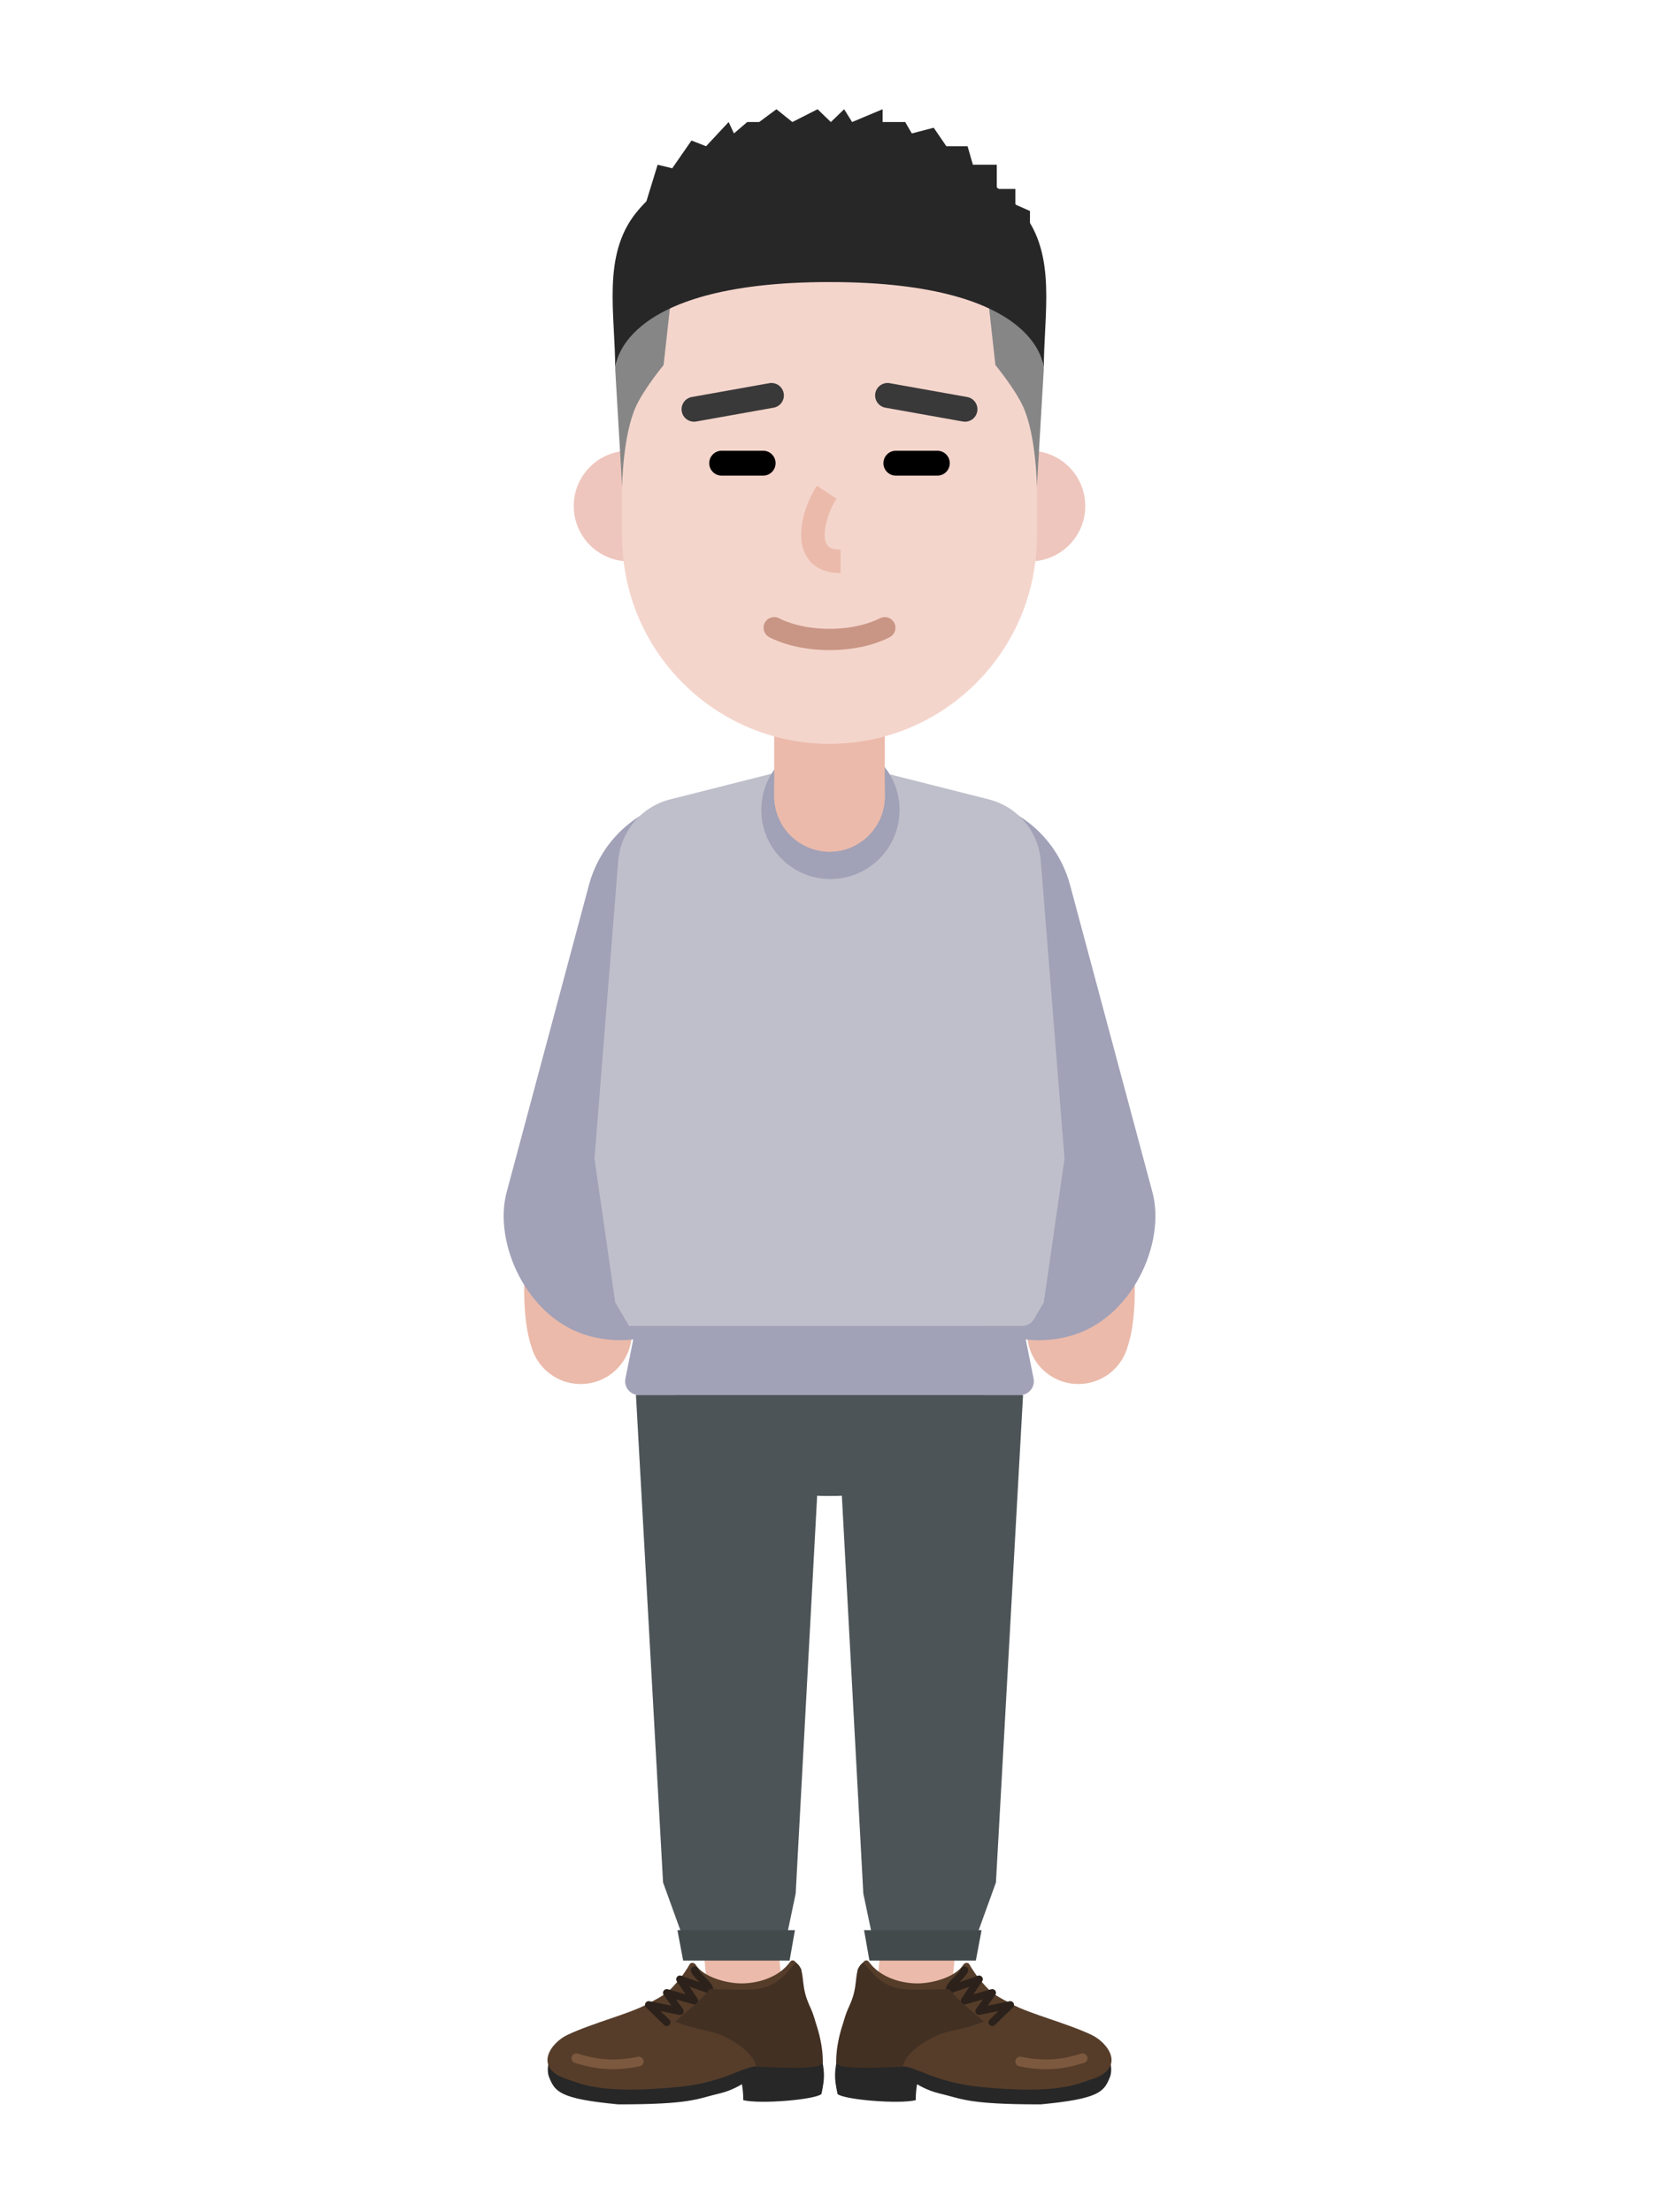 <svg width="300" height="400" viewBox="0 0 300 400" fill="none" xmlns="http://www.w3.org/2000/svg">
<path d="M168.25 328.875L165.125 361.75" stroke="#EBBAAA" stroke-width="13.5" stroke-linecap="round" stroke-linejoin="bevel"/>
<path d="M131.75 328.875L134.875 361.75" stroke="#EBBAAA" stroke-width="13.5" stroke-linecap="round" stroke-linejoin="bevel"/>
<path d="M200.705 375.578C201.176 374.41 200.837 372.81 200.573 372.373C200.31 371.938 168.277 369.935 168.277 369.935C162.961 369.5 152.422 367.67 151.694 370.82C150.793 374.718 150.834 375.598 151.448 378.615C152.431 379.62 162.37 380.5 165.592 379.745C165.592 377.985 165.843 376.855 165.843 376.855C165.843 376.855 167.639 377.995 169.747 378.49C174.045 379.495 174.868 380.5 188.182 380.5C198.86 379.495 199.651 378.19 200.705 375.578Z" fill="#272727"/>
<path d="M166.062 358.628C163.392 358.663 159.315 357.783 157.094 354.695C156.9 354.425 156.501 354.383 156.274 354.625C154.275 356.78 155.57 355.555 154.768 359.258C153.976 362.913 153.307 362.39 152.515 365.785C151.967 368.135 150.191 373.618 152.515 373.618H163.115C165.622 373.618 169.009 376.538 177.36 377.358C191.223 378.72 194.61 376.855 197.378 375.975C203.676 373.973 200.48 369.393 197.378 367.93C192.834 365.785 186.322 364.175 183.01 362.398C180.43 361.015 179.545 360.585 178.22 359.13C176.528 357.27 175.812 356.083 175.275 355.158C175.053 354.775 174.448 354.86 174.212 355.235C172.75 357.565 168.529 358.595 166.062 358.628Z" fill="#563D2A"/>
<path d="M174.41 356.241C173.867 357.463 171.688 358.836 171.688 359.788L177.044 357.873L174.41 361.771L179.429 360.333L177.044 363.656L182.688 362.511L179.429 365.668" stroke="#2C221B" stroke-width="1.353" stroke-linecap="round" stroke-linejoin="round"/>
<path d="M195.775 372.161C193.434 372.871 189.864 373.881 184.492 372.753" stroke="#7C593E" stroke-width="1.75" stroke-linecap="round"/>
<path d="M177.898 365.54C175.442 363.278 173.616 362.148 171.651 359.633C170.586 359.633 169.181 359.758 165.129 359.758C159.848 359.758 158.448 357.495 156.115 354.855C154.342 355.988 155.255 358.375 154.027 361.645C153.044 364.26 151.202 368.18 151.202 372.958C152.062 374.465 160.536 373.713 163.237 373.713C163.851 370.695 168.64 368.18 170.773 367.553C172.644 367 174.828 366.798 177.898 365.54Z" fill="#423023"/>
<path d="M99.295 375.578C98.824 374.41 99.163 372.81 99.427 372.373C99.691 371.938 131.723 369.935 131.723 369.935C137.039 369.5 147.578 367.67 148.306 370.82C149.207 374.718 149.166 375.598 148.552 378.615C147.569 379.62 137.63 380.5 134.408 379.745C134.408 377.985 134.157 376.855 134.157 376.855C134.157 376.855 132.361 377.995 130.253 378.49C125.955 379.495 125.132 380.5 111.818 380.5C101.141 379.495 100.349 378.19 99.295 375.578Z" fill="#272727"/>
<path d="M133.938 358.627C136.608 358.662 140.685 357.782 142.906 354.695C143.1 354.425 143.499 354.382 143.725 354.625C145.724 356.78 144.43 355.555 145.232 359.257C146.024 362.912 146.693 362.39 147.485 365.785C148.033 368.135 149.809 373.617 147.485 373.617H136.885C134.377 373.617 130.99 376.537 122.639 377.357C108.777 378.72 105.389 376.855 102.622 375.975C96.324 373.972 99.52 369.392 102.622 367.93C107.165 365.785 113.678 364.175 116.99 362.397C119.569 361.015 120.455 360.585 121.78 359.13C123.471 357.27 124.188 356.082 124.724 355.157C124.947 354.775 125.552 354.86 125.788 355.235C127.25 357.565 131.471 358.595 133.938 358.627Z" fill="#563D2A"/>
<path d="M125.59 356.241C126.133 357.463 128.312 358.836 128.312 359.788L122.956 357.873L125.59 361.771L120.571 360.333L122.956 363.656L117.312 362.511L120.571 365.668" stroke="#2C221B" stroke-width="1.353" stroke-linecap="round" stroke-linejoin="round"/>
<path d="M104.225 372.161C106.566 372.871 110.137 373.881 115.508 372.753" stroke="#7C593E" stroke-width="1.75" stroke-linecap="round"/>
<path d="M122.102 365.54C124.558 363.278 126.384 362.148 128.349 359.633C129.413 359.633 130.818 359.758 134.871 359.758C140.152 359.758 141.552 357.495 143.885 354.855C145.658 355.988 144.745 358.375 145.973 361.645C146.955 364.26 148.798 368.18 148.798 372.958C147.938 374.465 139.464 373.713 136.762 373.713C136.148 370.695 131.359 368.18 129.227 367.553C127.356 367 125.172 366.798 122.102 365.54Z" fill="#423023"/>
<path d="M150 270.5C165.878 270.5 178.75 263.896 178.75 255.75C178.75 247.604 165.878 241 150 241C134.122 241 121.25 247.604 121.25 255.75C121.25 263.896 134.122 270.5 150 270.5Z" fill="#4D5457"/>
<path d="M151.25 252.25H185L180.098 340.372L176.86 349.325L157.924 351L156.115 342.375L151.25 252.25Z" fill="#4D5457"/>
<path d="M156.25 349H177.5L176.463 354.5H157.22L156.25 349Z" fill="#434A4C"/>
<path d="M148.75 252.25H115L119.902 340.372L123.141 349.325L142.076 351L143.885 342.375L148.75 252.25Z" fill="#4D5457"/>
<path d="M143.75 349H122.5L123.536 354.5H142.78L143.75 349Z" fill="#434A4C"/>
<path d="M121 163.5C110 183 101 230 105 241" stroke="#EBBAAA" stroke-width="18.5" stroke-linecap="round" stroke-linejoin="bevel"/>
<path d="M179 163.5C190 183 199 230 195 241" stroke="#EBBAAA" stroke-width="18.5" stroke-linecap="round" stroke-linejoin="bevel"/>
<rect x="112" y="139.5" width="42.5" height="100" rx="21.25" transform="rotate(15 112 139.5)" fill="#A1A1B7"/>
<rect width="42.5" height="100" rx="21.25" transform="matrix(-0.966 0.259 0.259 0.966 188 139.5)" fill="#A1A1B7"/>
<path d="M111.789 155.667C112.214 150.329 115.992 145.855 121.183 144.541L150 137.25L178.817 144.541C184.008 145.855 187.786 150.329 188.211 155.667L192.5 209.5L188.75 235.5L186.975 238.518C186.526 239.281 185.706 239.75 184.82 239.75H113.75L111.25 235.5L107.5 209.5L111.789 155.667Z" fill="#BFBFCB"/>
<path d="M150.168 158.942C157.071 158.942 162.668 153.346 162.668 146.442C162.668 139.539 157.071 133.942 150.168 133.942C143.264 133.942 137.668 139.539 137.668 146.442C137.668 153.346 143.264 158.942 150.168 158.942Z" fill="#A1A1B7"/>
<path d="M115 239.75H185L186.902 249.26C187.211 250.807 186.028 252.25 184.451 252.25H115.549C113.972 252.25 112.789 250.807 113.098 249.26L115 239.75Z" fill="#A1A1B7"/>
<rect x="140" y="105.25" width="20" height="48.75" rx="10" fill="#EBBAAA"/>
<path d="M140 142.75C140 137.227 144.477 132.75 150 132.75C155.523 132.75 160 137.227 160 142.75V144C160 149.523 155.523 154 150 154C144.477 154 140 149.523 140 144V142.75Z" fill="#EBBAAA"/>
<path opacity="0.5" d="M186.25 101.5C191.773 101.5 196.25 97.023 196.25 91.501C196.25 85.978 191.773 81.501 186.25 81.501C180.727 81.501 176.25 85.978 176.25 91.501C176.25 97.023 180.727 101.5 186.25 101.5Z" fill="#DE8E7C"/>
<path opacity="0.5" d="M113.75 101.5C108.227 101.5 103.75 97.023 103.75 91.501C103.75 85.978 108.227 81.501 113.75 81.501C119.273 81.501 123.75 85.978 123.75 91.501C123.75 97.023 119.273 101.5 113.75 101.5Z" fill="#DE8E7C"/>
<path d="M112.5 67C112.5 46.289 129.289 29.5 150 29.5C170.711 29.5 187.5 46.289 187.5 67V97C187.5 117.711 170.711 134.5 150 134.5C129.289 134.5 112.5 117.711 112.5 97V67Z" fill="#F4D5CC"/>
<path d="M188.75 66.75L186.75 54.75H178.75L180 66C180 66 183.532 70.3 185 73.5C187.396 78.723 187.5 88 187.5 88L188.75 66.75Z" fill="#868686"/>
<path d="M111.25 66.75L113.25 54.75H121.25L120 66C120 66 116.468 70.3 115 73.5C112.603 78.723 112.5 88 112.5 88L111.25 66.75Z" fill="#868686"/>
<path fill-rule="evenodd" clip-rule="evenodd" d="M188.75 66.75C188.75 66.75 188.75 51 150 51C111.25 51 111.25 66.75 111.25 66.75C111.25 56.709 108.829 46.248 115 38.5C122.425 29.176 139.418 23.5 150 23.5C160.629 23.5 177.57 29.108 185 38.5C191.114 46.229 188.75 56.763 188.75 66.75Z" fill="#272727"/>
<path d="M118.921 29.785L116.25 38.482L149.045 34.159L186.25 41.75V38.148L183.61 36.99V34.159H180.249V29.785H175.929L174.968 26.44H171.128L168.848 23.095L164.887 24.124L163.687 22.066H159.606V19.75L154.086 22.066L152.646 19.75L150.245 22.066L147.845 19.75L143.284 22.066L140.404 19.75L137.284 22.066H135.123L132.723 24.124L131.763 22.066L127.682 26.44L125.042 25.411L121.561 30.428L118.921 29.785Z" fill="#272727"/>
<path d="M160.104 73.715L174.104 76.215C175.328 76.433 176.497 75.619 176.715 74.395C176.933 73.172 176.119 72.003 174.896 71.785L160.896 69.285C159.672 69.067 158.503 69.881 158.285 71.104C158.067 72.328 158.881 73.496 160.104 73.715Z" fill="#393939"/>
<path d="M125.896 76.215L139.896 73.715C141.119 73.496 141.933 72.328 141.715 71.104C141.497 69.881 140.328 69.067 139.104 69.285L125.104 71.785C123.881 72.003 123.067 73.172 123.285 74.395C123.503 75.619 124.672 76.433 125.896 76.215Z" fill="#393939"/>
<path d="M162 86H169.5C170.743 86 171.75 84.993 171.75 83.75C171.75 82.507 170.743 81.5 169.5 81.5H162C160.757 81.5 159.75 82.507 159.75 83.75C159.75 84.993 160.757 86 162 86Z" fill="black"/>
<path d="M130.5 86H138C139.243 86 140.25 84.993 140.25 83.75C140.25 82.507 139.243 81.5 138 81.5H130.5C129.257 81.5 128.25 82.507 128.25 83.75C128.25 84.993 129.257 86 130.5 86Z" fill="black"/>
<path d="M158.982 111.863L158.889 111.911C158.827 111.942 158.749 111.98 158.654 112.024L158.538 112.077C158.054 112.294 157.475 112.516 156.803 112.724C154.848 113.333 152.571 113.7 150 113.7C147.429 113.7 145.152 113.333 143.197 112.724C142.577 112.532 142.035 112.328 141.575 112.127L141.462 112.077C141.191 111.955 141.024 111.869 140.965 111.834C140.045 111.301 138.868 111.615 138.335 112.535C137.812 113.436 138.103 114.584 138.979 115.132L139.035 115.165C139.082 115.193 139.151 115.231 139.241 115.278L139.287 115.302C139.458 115.39 139.657 115.486 139.882 115.587C140.505 115.868 141.23 116.144 142.053 116.401C144.369 117.12 147.029 117.55 150 117.55C152.971 117.55 155.631 117.12 157.947 116.401C158.77 116.144 159.495 115.868 160.118 115.587C160.306 115.503 160.475 115.422 160.625 115.347L160.713 115.302C160.825 115.244 160.91 115.198 160.965 115.165C161.885 114.632 162.199 113.455 161.665 112.535C161.154 111.652 160.05 111.328 159.149 111.773L159.091 111.803L158.982 111.863Z" fill="#C99584"/>
<path d="M147.732 87.821C146.093 90.28 144.875 93.781 144.875 96.656C144.875 100.825 147.364 103.625 152 103.625V99.375C149.83 99.375 149.125 98.582 149.125 96.656C149.125 94.688 150.066 91.981 151.268 90.179L147.732 87.821Z" fill="#EBBAAA"/>
</svg>
